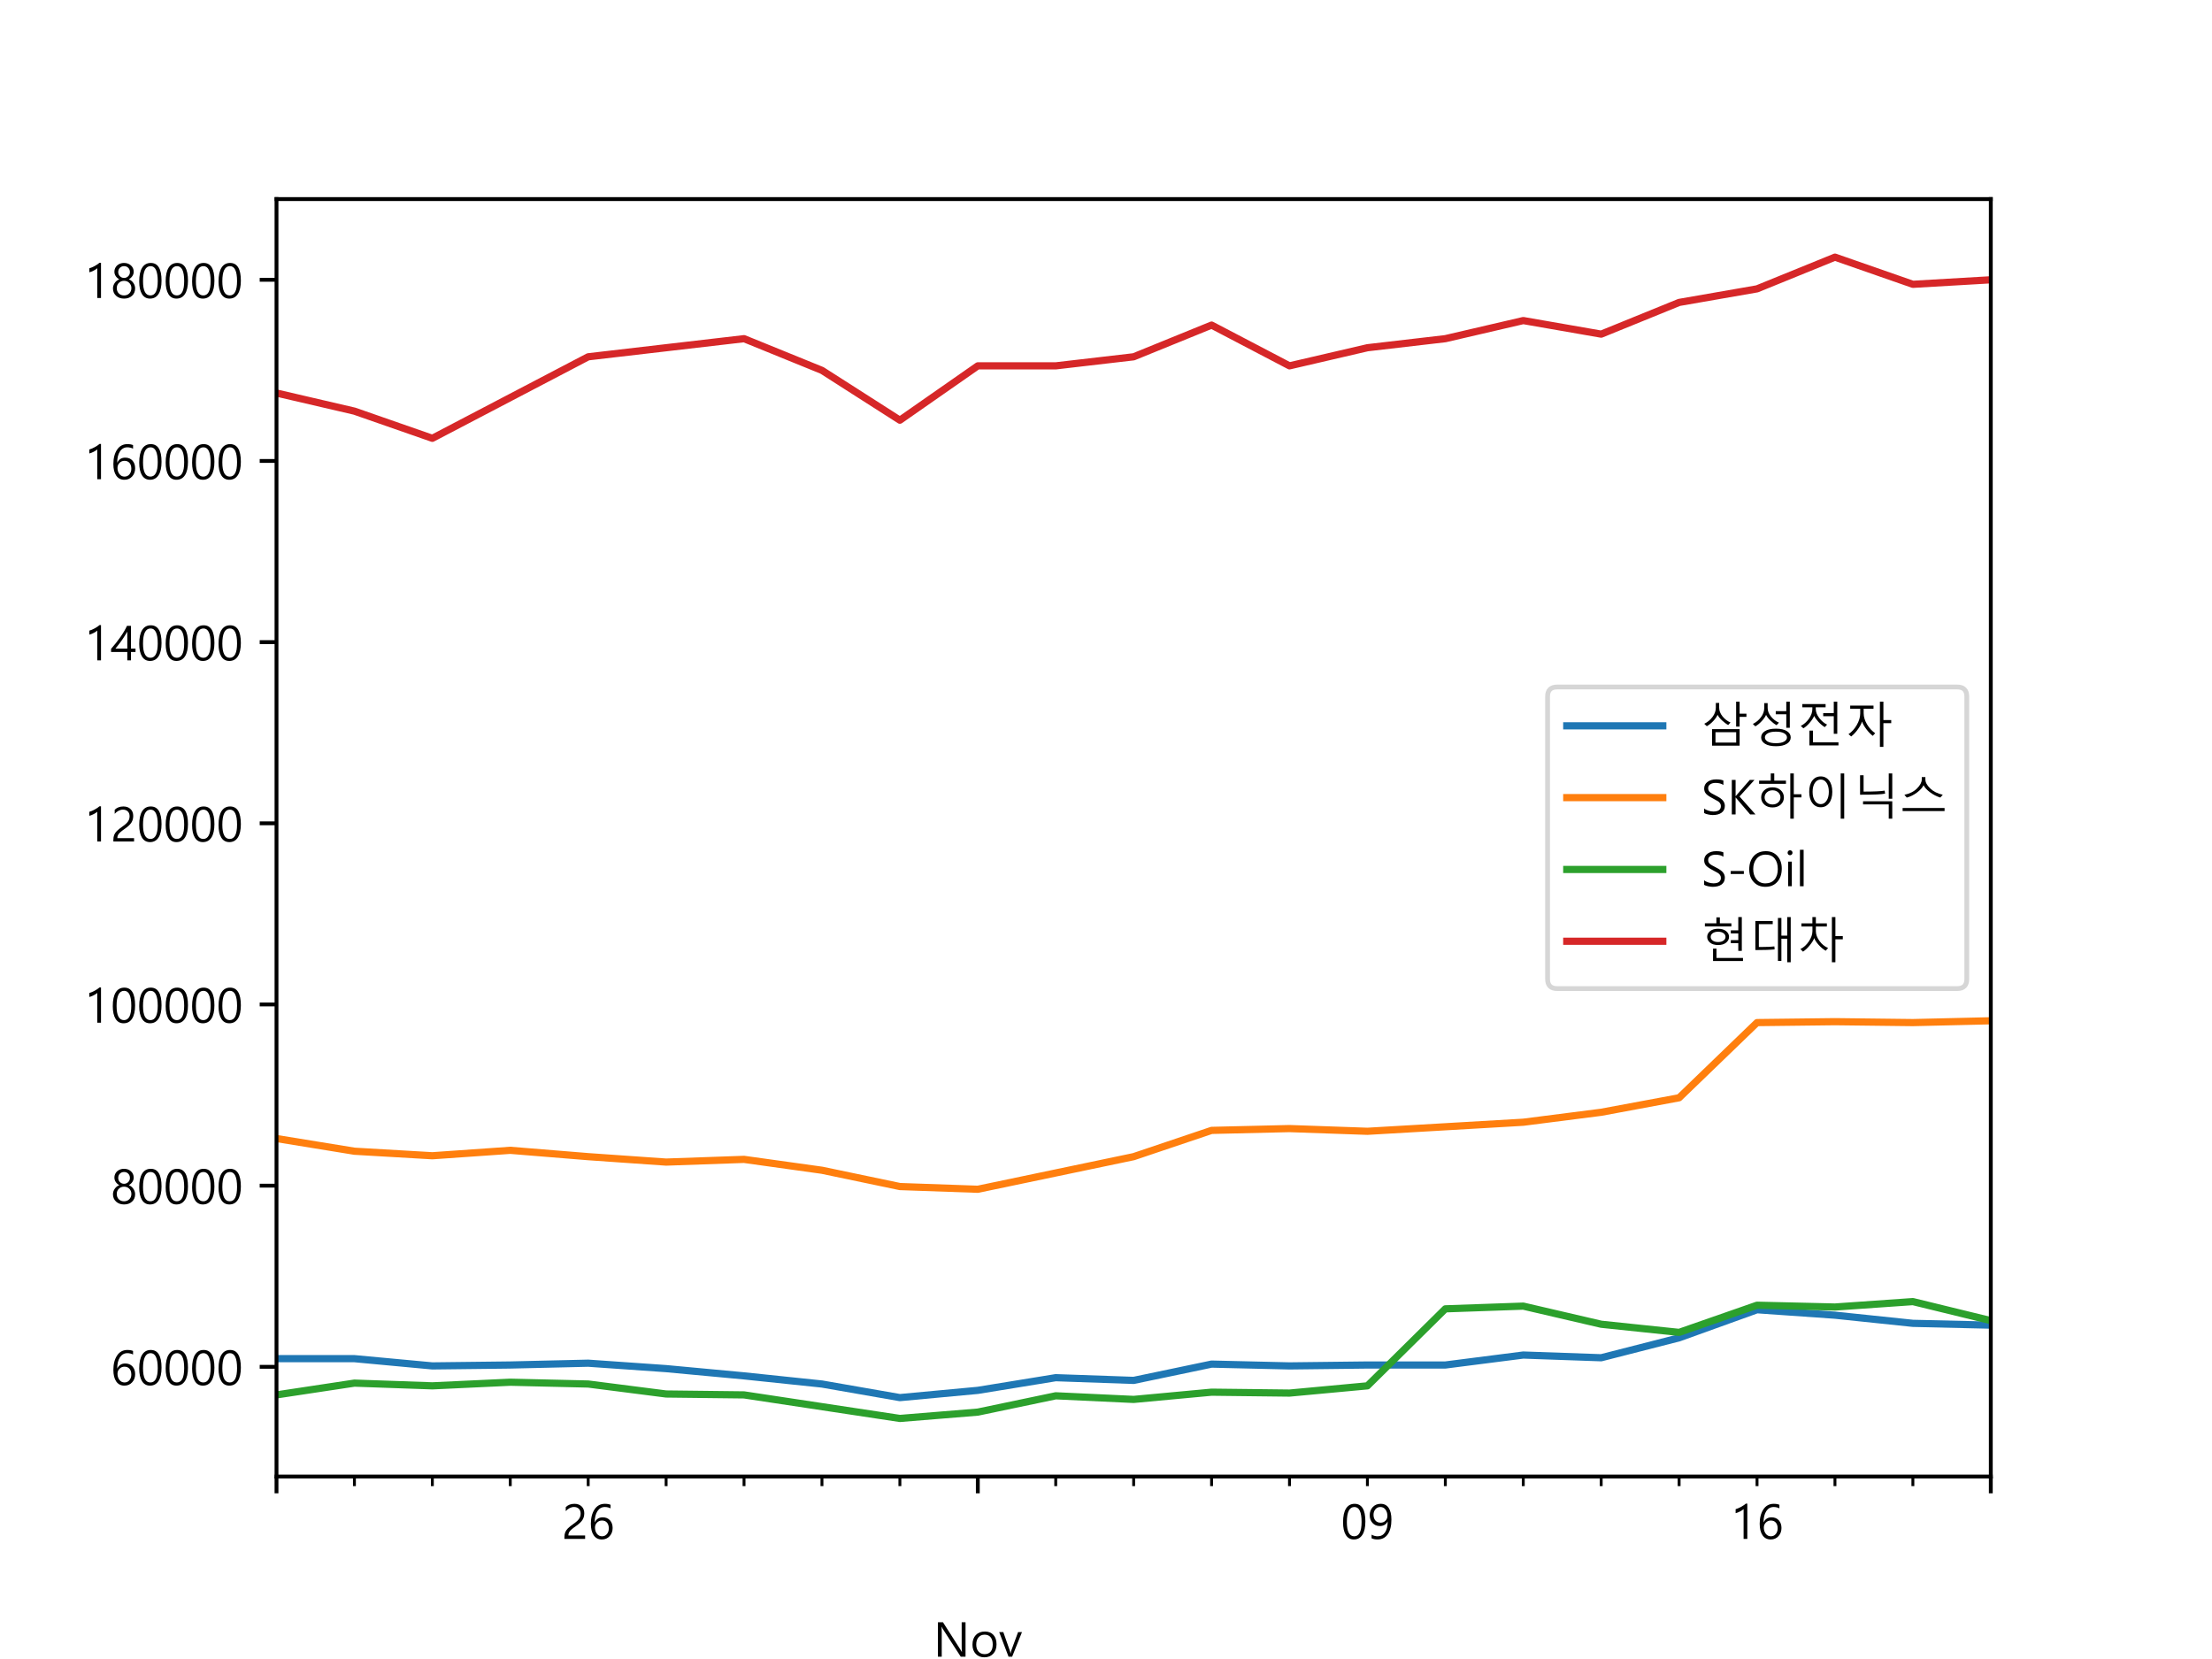 <?xml version="1.0" encoding="utf-8" standalone="no"?>
<!DOCTYPE svg PUBLIC "-//W3C//DTD SVG 1.1//EN"
  "http://www.w3.org/Graphics/SVG/1.1/DTD/svg11.dtd">
<!-- Created with matplotlib (https://matplotlib.org/) -->
<svg height="345.6pt" version="1.1" viewBox="0 0 460.8 345.6" width="460.8pt" xmlns="http://www.w3.org/2000/svg" xmlns:xlink="http://www.w3.org/1999/xlink">
 <defs>
  <style type="text/css">*{stroke-linecap:butt;stroke-linejoin:round;}</style>
 </defs>
 <g id="figure_1">
  <g id="patch_1">
   <path d="M 0 345.6 
L 460.8 345.6 
L 460.8 0 
L 0 0 
z
" style="fill:#ffffff;"/>
  </g>
  <g id="axes_1">
   <g id="patch_2">
    <path d="M 57.6 307.584 
L 414.72 307.584 
L 414.72 41.472 
L 57.6 41.472 
z
" style="fill:#ffffff;"/>
   </g>
   <g id="matplotlib.axis_1">
    <g id="xtick_1">
     <g id="line2d_1">
      <defs>
       <path d="M 0 0 
L 0 3.5 
" id="ma4239981b5" style="stroke:#000000;stroke-width:0.8;"/>
      </defs>
      <g>
       <use style="stroke:#000000;stroke-width:0.8;" x="57.6" xlink:href="#ma4239981b5" y="307.584"/>
      </g>
     </g>
    </g>
    <g id="xtick_2">
     <g id="line2d_2">
      <g>
       <use style="stroke:#000000;stroke-width:0.8;" x="203.695" xlink:href="#ma4239981b5" y="307.584"/>
      </g>
     </g>
     <g id="text_1">
      <!--  -->
      <g transform="translate(203.695 322.176)scale(0.1 -0.1)"/>
      <!--  -->
      <g transform="translate(203.695 333.651)scale(0.1 -0.1)"/>
      <!-- Nov -->
      <g transform="translate(194.437 345.126)scale(0.1 -0.1)">
       <defs>
        <path d="M 67 0 
L 57.078 0 
L 19.578 58.016 
Q 18.406 59.812 17.328 62.5 
L 17.094 62.5 
Q 17.438 59.719 17.438 52.688 
L 17.438 0 
L 9.516 0 
L 9.516 71.875 
L 19.969 71.875 
L 56.453 14.656 
Q 58.984 10.688 59.328 9.906 
L 59.516 9.906 
Q 58.984 13.484 58.984 20.562 
L 58.984 71.875 
L 67 71.875 
z
" id="MalgunGothic-78"/>
        <path d="M 4.938 25 
Q 4.938 37.797 11.891 45.141 
Q 18.844 52.484 30.906 52.484 
Q 42.141 52.484 48.609 45.422 
Q 55.078 38.375 55.078 25.781 
Q 55.078 13.578 48.094 6.172 
Q 41.109 -1.219 29.688 -1.219 
Q 18.5 -1.219 11.719 6 
Q 4.938 13.234 4.938 25 
z
M 12.797 25.344 
Q 12.797 16.266 17.547 10.812 
Q 22.312 5.375 30.219 5.375 
Q 38.422 5.375 42.797 10.625 
Q 47.172 15.875 47.172 25.531 
Q 47.172 35.25 42.766 40.594 
Q 38.375 45.953 30.219 45.953 
Q 22.266 45.953 17.531 40.422 
Q 12.797 34.906 12.797 25.344 
z
" id="MalgunGothic-111"/>
        <path d="M 48.188 51.312 
L 27.641 0 
L 20.219 0 
L 0.734 51.312 
L 9.281 51.312 
L 22.516 13.625 
Q 23.922 9.516 24.312 6.641 
L 24.562 6.641 
Q 25.047 10.453 26.125 13.484 
L 40.047 51.312 
z
" id="MalgunGothic-118"/>
       </defs>
       <use xlink:href="#MalgunGothic-78"/>
       <use x="76.514" xlink:href="#MalgunGothic-111"/>
       <use x="136.426" xlink:href="#MalgunGothic-118"/>
      </g>
      <!-- 2020 -->
      <g transform="translate(192.679 356.6)scale(0.1 -0.1)">
       <defs>
        <path d="M 39.359 52.688 
Q 39.359 59.125 35.547 62.781 
Q 31.734 66.453 25.438 66.453 
Q 20.953 66.453 16.453 64.125 
Q 11.969 61.812 8.344 57.766 
L 8.344 66.156 
Q 15.328 73.047 26.422 73.047 
Q 35.641 73.047 41.281 67.719 
Q 46.922 62.406 46.922 53.375 
Q 46.922 45.609 43.312 39.766 
Q 39.703 33.938 31 27.734 
Q 22.797 21.969 19.594 18.984 
Q 16.406 16.016 15.109 13.344 
Q 13.812 10.688 13.812 7.031 
L 48.688 7.031 
L 48.688 0 
L 5.562 0 
L 5.562 3.516 
Q 5.562 9.422 7.203 13.594 
Q 8.844 17.781 12.672 21.75 
Q 16.5 25.734 24.953 31.594 
Q 32.672 36.922 36.016 41.719 
Q 39.359 46.531 39.359 52.688 
z
" id="MalgunGothic-50"/>
        <path d="M 4.344 34.469 
Q 4.344 53.516 10.547 63.281 
Q 16.75 73.047 28.422 73.047 
Q 50.828 73.047 50.828 36.234 
Q 50.828 18.062 44.594 8.422 
Q 38.375 -1.219 26.812 -1.219 
Q 15.875 -1.219 10.109 8.125 
Q 4.344 17.484 4.344 34.469 
z
M 12.25 34.859 
Q 12.25 5.375 27.641 5.375 
Q 42.922 5.375 42.922 35.297 
Q 42.922 66.406 28.031 66.406 
Q 12.25 66.406 12.25 34.859 
z
" id="MalgunGothic-48"/>
       </defs>
       <use xlink:href="#MalgunGothic-50"/>
       <use x="55.078" xlink:href="#MalgunGothic-48"/>
       <use x="110.156" xlink:href="#MalgunGothic-50"/>
       <use x="165.234" xlink:href="#MalgunGothic-48"/>
      </g>
     </g>
    </g>
    <g id="xtick_3">
     <g id="line2d_3">
      <g>
       <use style="stroke:#000000;stroke-width:0.8;" x="414.72" xlink:href="#ma4239981b5" y="307.584"/>
      </g>
     </g>
    </g>
    <g id="xtick_4">
     <g id="line2d_4">
      <defs>
       <path d="M 0 0 
L 0 2 
" id="mbcdbc4ce08" style="stroke:#000000;stroke-width:0.6;"/>
      </defs>
      <g>
       <use style="stroke:#000000;stroke-width:0.6;" x="73.833" xlink:href="#mbcdbc4ce08" y="307.584"/>
      </g>
     </g>
    </g>
    <g id="xtick_5">
     <g id="line2d_5">
      <g>
       <use style="stroke:#000000;stroke-width:0.6;" x="90.065" xlink:href="#mbcdbc4ce08" y="307.584"/>
      </g>
     </g>
    </g>
    <g id="xtick_6">
     <g id="line2d_6">
      <g>
       <use style="stroke:#000000;stroke-width:0.6;" x="106.298" xlink:href="#mbcdbc4ce08" y="307.584"/>
      </g>
     </g>
    </g>
    <g id="xtick_7">
     <g id="line2d_7">
      <g>
       <use style="stroke:#000000;stroke-width:0.6;" x="122.531" xlink:href="#mbcdbc4ce08" y="307.584"/>
      </g>
     </g>
     <g id="text_2">
      <!-- 26 -->
      <g transform="translate(117.023 320.576)scale(0.1 -0.1)">
       <defs>
        <path d="M 46.578 63.578 
Q 40.922 66.406 34.812 66.406 
Q 24.859 66.406 19.188 57.641 
Q 13.531 48.875 13.578 34.578 
L 13.812 34.578 
Q 18.797 44.875 30.281 44.875 
Q 39.797 44.875 45.359 38.719 
Q 50.922 32.562 50.922 22.656 
Q 50.922 12.453 44.641 5.609 
Q 38.375 -1.219 28.516 -1.219 
Q 17.438 -1.219 11.5 7.469 
Q 5.562 16.156 5.562 31.547 
Q 5.562 49.703 13.234 61.375 
Q 20.906 73.047 34.719 73.047 
Q 42.188 73.047 46.578 71 
z
M 14.156 23.531 
Q 14.156 15.969 18.203 10.672 
Q 22.266 5.375 28.812 5.375 
Q 35.109 5.375 39.031 10.078 
Q 42.969 14.797 42.969 21.688 
Q 42.969 29.5 39.203 33.859 
Q 35.453 38.234 28.719 38.234 
Q 22.562 38.234 18.359 33.953 
Q 14.156 29.688 14.156 23.531 
z
" id="MalgunGothic-54"/>
       </defs>
       <use xlink:href="#MalgunGothic-50"/>
       <use x="55.078" xlink:href="#MalgunGothic-54"/>
      </g>
     </g>
    </g>
    <g id="xtick_8">
     <g id="line2d_8">
      <g>
       <use style="stroke:#000000;stroke-width:0.6;" x="138.764" xlink:href="#mbcdbc4ce08" y="307.584"/>
      </g>
     </g>
    </g>
    <g id="xtick_9">
     <g id="line2d_9">
      <g>
       <use style="stroke:#000000;stroke-width:0.6;" x="154.996" xlink:href="#mbcdbc4ce08" y="307.584"/>
      </g>
     </g>
    </g>
    <g id="xtick_10">
     <g id="line2d_10">
      <g>
       <use style="stroke:#000000;stroke-width:0.6;" x="171.229" xlink:href="#mbcdbc4ce08" y="307.584"/>
      </g>
     </g>
    </g>
    <g id="xtick_11">
     <g id="line2d_11">
      <g>
       <use style="stroke:#000000;stroke-width:0.6;" x="187.462" xlink:href="#mbcdbc4ce08" y="307.584"/>
      </g>
     </g>
    </g>
    <g id="xtick_12">
     <g id="line2d_12">
      <g>
       <use style="stroke:#000000;stroke-width:0.6;" x="219.927" xlink:href="#mbcdbc4ce08" y="307.584"/>
      </g>
     </g>
    </g>
    <g id="xtick_13">
     <g id="line2d_13">
      <g>
       <use style="stroke:#000000;stroke-width:0.6;" x="236.16" xlink:href="#mbcdbc4ce08" y="307.584"/>
      </g>
     </g>
    </g>
    <g id="xtick_14">
     <g id="line2d_14">
      <g>
       <use style="stroke:#000000;stroke-width:0.6;" x="252.393" xlink:href="#mbcdbc4ce08" y="307.584"/>
      </g>
     </g>
    </g>
    <g id="xtick_15">
     <g id="line2d_15">
      <g>
       <use style="stroke:#000000;stroke-width:0.6;" x="268.625" xlink:href="#mbcdbc4ce08" y="307.584"/>
      </g>
     </g>
    </g>
    <g id="xtick_16">
     <g id="line2d_16">
      <g>
       <use style="stroke:#000000;stroke-width:0.6;" x="284.858" xlink:href="#mbcdbc4ce08" y="307.584"/>
      </g>
     </g>
     <g id="text_3">
      <!-- 09 -->
      <g transform="translate(279.35 320.576)scale(0.1 -0.1)">
       <defs>
        <path d="M 8.688 8.797 
Q 14.703 5.375 21.344 5.375 
Q 31.156 5.375 36.672 13.359 
Q 42.188 21.344 42.188 36.141 
Q 42.094 36.031 42 36.141 
Q 37.312 26.766 25.828 26.766 
Q 16.547 26.766 10.656 33.125 
Q 4.781 39.5 4.781 49.125 
Q 4.781 59.469 11.109 66.25 
Q 17.438 73.047 27.688 73.047 
Q 38.531 73.047 44.266 64.547 
Q 50 56.062 50 40.281 
Q 50 20.609 42.453 9.688 
Q 34.906 -1.219 21 -1.219 
Q 13.766 -1.219 8.688 1.219 
z
M 12.703 50.297 
Q 12.703 42.828 16.609 38.281 
Q 20.516 33.734 27.484 33.734 
Q 33.547 33.734 37.594 37.766 
Q 41.656 41.797 41.656 47.609 
Q 41.656 55.562 37.672 60.984 
Q 33.688 66.406 26.953 66.406 
Q 20.656 66.406 16.672 61.688 
Q 12.703 56.984 12.703 50.297 
z
" id="MalgunGothic-57"/>
       </defs>
       <use xlink:href="#MalgunGothic-48"/>
       <use x="55.078" xlink:href="#MalgunGothic-57"/>
      </g>
     </g>
    </g>
    <g id="xtick_17">
     <g id="line2d_17">
      <g>
       <use style="stroke:#000000;stroke-width:0.6;" x="301.091" xlink:href="#mbcdbc4ce08" y="307.584"/>
      </g>
     </g>
    </g>
    <g id="xtick_18">
     <g id="line2d_18">
      <g>
       <use style="stroke:#000000;stroke-width:0.6;" x="317.324" xlink:href="#mbcdbc4ce08" y="307.584"/>
      </g>
     </g>
    </g>
    <g id="xtick_19">
     <g id="line2d_19">
      <g>
       <use style="stroke:#000000;stroke-width:0.6;" x="333.556" xlink:href="#mbcdbc4ce08" y="307.584"/>
      </g>
     </g>
    </g>
    <g id="xtick_20">
     <g id="line2d_20">
      <g>
       <use style="stroke:#000000;stroke-width:0.6;" x="349.789" xlink:href="#mbcdbc4ce08" y="307.584"/>
      </g>
     </g>
    </g>
    <g id="xtick_21">
     <g id="line2d_21">
      <g>
       <use style="stroke:#000000;stroke-width:0.6;" x="366.022" xlink:href="#mbcdbc4ce08" y="307.584"/>
      </g>
     </g>
     <g id="text_4">
      <!-- 16 -->
      <g transform="translate(360.514 320.576)scale(0.1 -0.1)">
       <defs>
        <path d="M 34.859 0 
L 27.094 0 
L 27.094 62.062 
Q 24.859 59.812 19.781 57.203 
Q 14.703 54.594 10.5 53.562 
L 10.5 61.859 
Q 15.875 63.375 22.016 66.797 
Q 28.172 70.219 31.734 73.438 
L 34.859 73.438 
z
" id="MalgunGothic-49"/>
       </defs>
       <use xlink:href="#MalgunGothic-49"/>
       <use x="55.078" xlink:href="#MalgunGothic-54"/>
      </g>
     </g>
    </g>
    <g id="xtick_22">
     <g id="line2d_22">
      <g>
       <use style="stroke:#000000;stroke-width:0.6;" x="382.255" xlink:href="#mbcdbc4ce08" y="307.584"/>
      </g>
     </g>
    </g>
    <g id="xtick_23">
     <g id="line2d_23">
      <g>
       <use style="stroke:#000000;stroke-width:0.6;" x="398.487" xlink:href="#mbcdbc4ce08" y="307.584"/>
      </g>
     </g>
    </g>
   </g>
   <g id="matplotlib.axis_2">
    <g id="ytick_1">
     <g id="line2d_24">
      <defs>
       <path d="M 0 0 
L -3.5 0 
" id="m0a9bc912f5" style="stroke:#000000;stroke-width:0.8;"/>
      </defs>
      <g>
       <use style="stroke:#000000;stroke-width:0.8;" x="57.6" xlink:href="#m0a9bc912f5" y="284.732"/>
      </g>
     </g>
     <g id="text_5">
      <!-- 60000 -->
      <g transform="translate(23.061 288.528)scale(0.1 -0.1)">
       <use xlink:href="#MalgunGothic-54"/>
       <use x="55.078" xlink:href="#MalgunGothic-48"/>
       <use x="110.156" xlink:href="#MalgunGothic-48"/>
       <use x="165.234" xlink:href="#MalgunGothic-48"/>
       <use x="220.312" xlink:href="#MalgunGothic-48"/>
      </g>
     </g>
    </g>
    <g id="ytick_2">
     <g id="line2d_25">
      <g>
       <use style="stroke:#000000;stroke-width:0.8;" x="57.6" xlink:href="#m0a9bc912f5" y="246.991"/>
      </g>
     </g>
     <g id="text_6">
      <!-- 80000 -->
      <g transform="translate(23.061 250.787)scale(0.1 -0.1)">
       <defs>
        <path d="M 4.734 20.016 
Q 4.734 26.078 8.422 31.422 
Q 12.109 36.766 18.016 38.969 
Q 13.375 41.359 10.547 45.547 
Q 7.719 49.75 7.719 54.688 
Q 7.719 59.812 10.297 64.031 
Q 12.891 68.266 17.531 70.656 
Q 22.172 73.047 27.781 73.047 
Q 36.469 73.047 42.188 67.844 
Q 47.906 62.641 47.906 54.688 
Q 47.906 49.703 45.016 45.531 
Q 42.141 41.359 37.703 38.969 
Q 43.562 36.719 47.219 31.391 
Q 50.875 26.078 50.875 20.016 
Q 50.875 10.5 44.422 4.641 
Q 37.984 -1.219 27.781 -1.219 
Q 17.672 -1.219 11.203 4.703 
Q 4.734 10.641 4.734 20.016 
z
M 12.641 20.75 
Q 12.641 13.719 16.891 9.547 
Q 21.141 5.375 27.828 5.375 
Q 34.469 5.375 38.781 9.672 
Q 43.109 13.969 43.109 20.75 
Q 43.109 27.047 38.781 31.422 
Q 34.469 35.797 27.828 35.797 
Q 21.438 35.797 17.031 31.562 
Q 12.641 27.344 12.641 20.75 
z
M 15.672 54.047 
Q 15.672 48.828 19.281 45.312 
Q 22.906 41.797 27.828 41.797 
Q 32.766 41.797 36.406 45.312 
Q 40.047 48.828 40.047 54.047 
Q 40.047 59.422 36.578 62.906 
Q 33.109 66.406 27.828 66.406 
Q 22.656 66.406 19.156 62.953 
Q 15.672 59.516 15.672 54.047 
z
" id="MalgunGothic-56"/>
       </defs>
       <use xlink:href="#MalgunGothic-56"/>
       <use x="55.078" xlink:href="#MalgunGothic-48"/>
       <use x="110.156" xlink:href="#MalgunGothic-48"/>
       <use x="165.234" xlink:href="#MalgunGothic-48"/>
       <use x="220.312" xlink:href="#MalgunGothic-48"/>
      </g>
     </g>
    </g>
    <g id="ytick_3">
     <g id="line2d_26">
      <g>
       <use style="stroke:#000000;stroke-width:0.8;" x="57.6" xlink:href="#m0a9bc912f5" y="209.25"/>
      </g>
     </g>
     <g id="text_7">
      <!-- 100000 -->
      <g transform="translate(17.553 213.046)scale(0.1 -0.1)">
       <use xlink:href="#MalgunGothic-49"/>
       <use x="55.078" xlink:href="#MalgunGothic-48"/>
       <use x="110.156" xlink:href="#MalgunGothic-48"/>
       <use x="165.234" xlink:href="#MalgunGothic-48"/>
       <use x="220.312" xlink:href="#MalgunGothic-48"/>
       <use x="275.391" xlink:href="#MalgunGothic-48"/>
      </g>
     </g>
    </g>
    <g id="ytick_4">
     <g id="line2d_27">
      <g>
       <use style="stroke:#000000;stroke-width:0.8;" x="57.6" xlink:href="#m0a9bc912f5" y="171.509"/>
      </g>
     </g>
     <g id="text_8">
      <!-- 120000 -->
      <g transform="translate(17.553 175.305)scale(0.1 -0.1)">
       <use xlink:href="#MalgunGothic-49"/>
       <use x="55.078" xlink:href="#MalgunGothic-50"/>
       <use x="110.156" xlink:href="#MalgunGothic-48"/>
       <use x="165.234" xlink:href="#MalgunGothic-48"/>
       <use x="220.312" xlink:href="#MalgunGothic-48"/>
       <use x="275.391" xlink:href="#MalgunGothic-48"/>
      </g>
     </g>
    </g>
    <g id="ytick_5">
     <g id="line2d_28">
      <g>
       <use style="stroke:#000000;stroke-width:0.8;" x="57.6" xlink:href="#m0a9bc912f5" y="133.768"/>
      </g>
     </g>
     <g id="text_9">
      <!-- 140000 -->
      <g transform="translate(17.553 137.564)scale(0.1 -0.1)">
       <defs>
        <path d="M 42.234 71.875 
L 42.234 24.422 
L 51.703 24.422 
L 51.703 17.391 
L 42.234 17.391 
L 42.234 0 
L 34.578 0 
L 34.578 17.391 
L 0.781 17.391 
L 0.781 23.969 
Q 11.375 35.891 20.234 48.578 
Q 29.109 61.281 33.938 71.875 
z
M 9.766 24.422 
L 34.578 24.422 
L 34.578 59.859 
Q 25.203 43.562 14.984 30.953 
z
" id="MalgunGothic-52"/>
       </defs>
       <use xlink:href="#MalgunGothic-49"/>
       <use x="55.078" xlink:href="#MalgunGothic-52"/>
       <use x="110.156" xlink:href="#MalgunGothic-48"/>
       <use x="165.234" xlink:href="#MalgunGothic-48"/>
       <use x="220.312" xlink:href="#MalgunGothic-48"/>
       <use x="275.391" xlink:href="#MalgunGothic-48"/>
      </g>
     </g>
    </g>
    <g id="ytick_6">
     <g id="line2d_29">
      <g>
       <use style="stroke:#000000;stroke-width:0.8;" x="57.6" xlink:href="#m0a9bc912f5" y="96.027"/>
      </g>
     </g>
     <g id="text_10">
      <!-- 160000 -->
      <g transform="translate(17.553 99.823)scale(0.1 -0.1)">
       <use xlink:href="#MalgunGothic-49"/>
       <use x="55.078" xlink:href="#MalgunGothic-54"/>
       <use x="110.156" xlink:href="#MalgunGothic-48"/>
       <use x="165.234" xlink:href="#MalgunGothic-48"/>
       <use x="220.312" xlink:href="#MalgunGothic-48"/>
       <use x="275.391" xlink:href="#MalgunGothic-48"/>
      </g>
     </g>
    </g>
    <g id="ytick_7">
     <g id="line2d_30">
      <g>
       <use style="stroke:#000000;stroke-width:0.8;" x="57.6" xlink:href="#m0a9bc912f5" y="58.286"/>
      </g>
     </g>
     <g id="text_11">
      <!-- 180000 -->
      <g transform="translate(17.553 62.082)scale(0.1 -0.1)">
       <use xlink:href="#MalgunGothic-49"/>
       <use x="55.078" xlink:href="#MalgunGothic-56"/>
       <use x="110.156" xlink:href="#MalgunGothic-48"/>
       <use x="165.234" xlink:href="#MalgunGothic-48"/>
       <use x="220.312" xlink:href="#MalgunGothic-48"/>
       <use x="275.391" xlink:href="#MalgunGothic-48"/>
      </g>
     </g>
    </g>
   </g>
   <g id="line2d_31">
    <path clip-path="url(#pba5ee029fb)" d="M 57.6 283.033 
L 73.833 283.033 
L 90.065 284.543 
L 106.298 284.354 
L 122.531 283.977 
L 138.764 285.109 
L 154.996 286.619 
L 171.229 288.317 
L 187.462 291.148 
L 203.695 289.638 
L 219.927 286.996 
L 236.16 287.562 
L 252.393 284.166 
L 268.625 284.543 
L 284.858 284.354 
L 301.091 284.354 
L 317.324 282.279 
L 333.556 282.845 
L 349.789 278.693 
L 366.022 272.843 
L 382.255 273.976 
L 398.487 275.674 
L 414.72 276.051 
" style="fill:none;stroke:#1f77b4;stroke-linecap:square;stroke-width:1.5;"/>
   </g>
   <g id="line2d_32">
    <path clip-path="url(#pba5ee029fb)" d="M 57.6 237.178 
L 73.833 239.82 
L 90.065 240.764 
L 106.298 239.631 
L 122.531 240.952 
L 138.764 242.084 
L 154.996 241.518 
L 171.229 243.783 
L 187.462 247.179 
L 203.695 247.746 
L 219.927 244.349 
L 236.16 240.952 
L 252.393 235.48 
L 268.625 235.102 
L 284.858 235.668 
L 301.091 234.725 
L 317.324 233.781 
L 333.556 231.706 
L 349.789 228.686 
L 366.022 213.024 
L 382.255 212.835 
L 398.487 213.024 
L 414.72 212.646 
" style="fill:none;stroke:#ff7f0e;stroke-linecap:square;stroke-width:1.5;"/>
   </g>
   <g id="line2d_33">
    <path clip-path="url(#pba5ee029fb)" d="M 57.6 290.582 
L 73.833 288.128 
L 90.065 288.695 
L 106.298 287.94 
L 122.531 288.317 
L 138.764 290.393 
L 154.996 290.582 
L 171.229 293.035 
L 187.462 295.488 
L 203.695 294.167 
L 219.927 290.77 
L 236.16 291.525 
L 252.393 290.016 
L 268.625 290.204 
L 284.858 288.695 
L 301.091 272.655 
L 317.324 272.089 
L 333.556 275.863 
L 349.789 277.561 
L 366.022 271.9 
L 382.255 272.277 
L 398.487 271.145 
L 414.72 275.108 
" style="fill:none;stroke:#2ca02c;stroke-linecap:square;stroke-width:1.5;"/>
   </g>
   <g id="line2d_34">
    <path clip-path="url(#pba5ee029fb)" d="M 57.6 81.874 
L 73.833 85.648 
L 90.065 91.309 
L 106.298 82.817 
L 122.531 74.326 
L 138.764 72.439 
L 154.996 70.551 
L 171.229 77.156 
L 187.462 87.535 
L 203.695 76.213 
L 219.927 76.213 
L 236.16 74.326 
L 252.393 67.721 
L 268.625 76.213 
L 284.858 72.439 
L 301.091 70.551 
L 317.324 66.777 
L 333.556 69.608 
L 349.789 63.003 
L 366.022 60.173 
L 382.255 53.568 
L 398.487 59.229 
L 414.72 58.286 
" style="fill:none;stroke:#d62728;stroke-linecap:square;stroke-width:1.5;"/>
   </g>
   <g id="patch_3">
    <path d="M 57.6 307.584 
L 57.6 41.472 
" style="fill:none;stroke:#000000;stroke-linecap:square;stroke-linejoin:miter;stroke-width:0.8;"/>
   </g>
   <g id="patch_4">
    <path d="M 414.72 307.584 
L 414.72 41.472 
" style="fill:none;stroke:#000000;stroke-linecap:square;stroke-linejoin:miter;stroke-width:0.8;"/>
   </g>
   <g id="patch_5">
    <path d="M 57.6 307.584 
L 414.72 307.584 
" style="fill:none;stroke:#000000;stroke-linecap:square;stroke-linejoin:miter;stroke-width:0.8;"/>
   </g>
   <g id="patch_6">
    <path d="M 57.6 41.472 
L 414.72 41.472 
" style="fill:none;stroke:#000000;stroke-linecap:square;stroke-linejoin:miter;stroke-width:0.8;"/>
   </g>
   <g id="legend_1">
    <g id="patch_7">
     <path d="M 324.387 205.94 
L 407.72 205.94 
Q 409.72 205.94 409.72 203.94 
L 409.72 145.115 
Q 409.72 143.115 407.72 143.115 
L 324.387 143.115 
Q 322.387 143.115 322.387 145.115 
L 322.387 203.94 
Q 322.387 205.94 324.387 205.94 
z
" style="fill:#ffffff;opacity:0.8;stroke:#cccccc;stroke-linejoin:miter;"/>
    </g>
    <g id="line2d_35">
     <path d="M 326.387 151.208 
L 346.387 151.208 
" style="fill:none;stroke:#1f77b4;stroke-linecap:square;stroke-width:1.5;"/>
    </g>
    <g id="line2d_36"/>
    <g id="text_12">
     <!-- 삼성전자 -->
     <g transform="translate(354.387 154.708)scale(0.1 -0.1)">
      <defs>
       <path d="M 80.078 53.719 
L 80.078 33.406 
L 72.797 33.406 
L 72.797 85.406 
L 80.078 85.406 
L 80.078 60.297 
L 94.281 60.297 
L 94.281 53.719 
z
M 56.297 36.719 
Q 50.203 39.984 43.484 46.281 
Q 36.766 52.594 34.188 58.016 
Q 31.594 51.906 25.141 45.047 
Q 18.703 38.188 11.719 34.281 
L 6.391 39.312 
Q 16.797 44.344 23.656 53.609 
Q 30.516 62.891 30.516 72.797 
L 30.516 82.719 
L 37.5 82.719 
L 37.5 72.797 
Q 37.5 63.375 44.453 54.734 
Q 51.422 46.094 61.078 42 
z
M 22.609 -6.203 
L 22.609 28.219 
L 80.078 28.219 
L 80.078 -6.203 
z
M 72.906 21.781 
L 29.781 21.781 
L 29.781 0.203 
L 72.906 0.203 
z
" id="MalgunGothic-49340"/>
       <path d="M 77.297 31 
L 77.297 59.078 
L 55.328 59.078 
L 55.328 65.625 
L 77.297 65.625 
L 77.297 85.406 
L 84.625 85.406 
L 84.625 31 
z
M 57.078 36.375 
Q 50.688 39.844 44.234 46.094 
Q 37.797 52.344 35.203 57.812 
Q 32.422 51.609 25.922 44.656 
Q 19.438 37.703 12.797 33.984 
L 7.625 39.016 
Q 17.719 43.844 24.547 53.016 
Q 31.391 62.203 31.391 72.312 
L 31.391 82.328 
L 38.484 82.328 
L 38.484 72.312 
Q 38.484 62.891 45.562 54.25 
Q 52.641 45.609 62.016 41.703 
z
M 55.719 -7.422 
Q 40.969 -7.422 32.938 -2.312 
Q 24.906 2.781 24.906 10.891 
Q 24.906 19 32.906 24.047 
Q 40.922 29.109 55.719 29.109 
Q 70.516 29.109 78.516 24.047 
Q 86.531 19 86.531 10.891 
Q 86.531 2.781 78.484 -2.312 
Q 70.453 -7.422 55.719 -7.422 
z
M 55.719 22.906 
Q 44.531 22.906 38.625 19.5 
Q 32.719 16.109 32.719 10.891 
Q 32.719 5.609 38.641 2.234 
Q 44.578 -1.125 55.719 -1.125 
Q 66.797 -1.125 72.75 2.219 
Q 78.719 5.562 78.719 10.891 
Q 78.719 16.156 72.797 19.531 
Q 66.891 22.906 55.719 22.906 
z
" id="MalgunGothic-49457"/>
       <path d="M 76.219 18.406 
L 76.219 55.078 
L 54.203 55.078 
L 54.203 61.625 
L 76.219 61.625 
L 76.219 85.406 
L 83.5 85.406 
L 83.5 18.406 
z
M 57.422 32.328 
Q 50.438 36.625 44.203 43.375 
Q 37.984 50.141 35.406 55.719 
Q 32.672 49.219 25.969 41.375 
Q 19.281 33.547 12.797 29.891 
L 7.516 34.906 
Q 17.578 39.984 24.578 49.969 
Q 31.594 59.969 31.594 70.219 
L 31.594 73.688 
L 10.688 73.688 
L 10.688 80.328 
L 59.188 80.328 
L 59.188 73.688 
L 38.719 73.688 
L 38.719 70.219 
Q 38.719 60.844 45.984 51.344 
Q 53.266 41.844 62.312 37.594 
z
M 25.484 -5.719 
L 25.484 25.094 
L 32.812 25.094 
L 32.812 0.688 
L 85.984 0.688 
L 85.984 -5.719 
z
" id="MalgunGothic-51204"/>
       <path d="M 79.594 40.625 
L 79.594 -8.797 
L 72.312 -8.797 
L 72.312 85.406 
L 79.594 85.406 
L 79.594 47.125 
L 95.906 47.125 
L 95.906 40.625 
z
M 57.422 14.203 
Q 50.438 19.531 43.875 28.312 
Q 37.312 37.109 35.109 44.094 
Q 33.203 37.406 26.75 28.266 
Q 20.312 19.141 12.5 12.891 
L 6.891 17.719 
Q 17.188 24.516 24.234 36.938 
Q 31.297 49.359 31.297 60.797 
L 31.297 70.703 
L 10.406 70.703 
L 10.406 77.203 
L 58.984 77.203 
L 58.984 70.703 
L 38.484 70.703 
L 38.484 61.281 
Q 38.484 49.812 45.562 38.031 
Q 52.641 26.266 62.5 19.672 
z
" id="MalgunGothic-51088"/>
      </defs>
      <use xlink:href="#MalgunGothic-49340"/>
      <use x="100" xlink:href="#MalgunGothic-49457"/>
      <use x="200" xlink:href="#MalgunGothic-51204"/>
      <use x="300" xlink:href="#MalgunGothic-51088"/>
     </g>
    </g>
    <g id="line2d_37">
     <path d="M 326.387 166.164 
L 346.387 166.164 
" style="fill:none;stroke:#ff7f0e;stroke-linecap:square;stroke-width:1.5;"/>
    </g>
    <g id="line2d_38"/>
    <g id="text_13">
     <!-- SK하이닉스 -->
     <g transform="translate(354.387 169.664)scale(0.1 -0.1)">
      <defs>
       <path d="M 6.156 12.453 
Q 9.469 9.578 15.062 7.812 
Q 20.656 6.062 25.391 6.062 
Q 41.062 6.062 41.062 17.438 
Q 41.062 20.703 39.422 23.188 
Q 37.797 25.688 35.156 27.438 
Q 32.516 29.203 24.172 33.5 
Q 14.109 38.672 10.172 43.031 
Q 6.25 47.406 6.25 54 
Q 6.25 62.797 13.406 67.922 
Q 20.562 73.047 31.062 73.047 
Q 41.703 73.047 46.297 70.516 
L 46.297 61.375 
Q 40.047 65.719 30.031 65.719 
Q 23.188 65.719 18.859 62.781 
Q 14.547 59.859 14.547 54.688 
Q 14.547 50 17.594 47.047 
Q 20.656 44.094 30.281 39.406 
Q 41.5 33.797 45.406 28.812 
Q 49.312 23.828 49.312 18.016 
Q 49.312 8.688 42.578 3.734 
Q 35.844 -1.219 23.922 -1.219 
Q 20.172 -1.219 14.484 -0.016 
Q 8.797 1.172 6.156 2.938 
z
" id="MalgunGothic-83"/>
       <path d="M 58.891 0 
L 47.703 0 
L 19.531 32.953 
Q 17.969 34.766 17.625 35.359 
L 17.391 35.359 
L 17.391 0 
L 9.516 0 
L 9.516 71.875 
L 17.391 71.875 
L 17.391 38.094 
L 17.625 38.094 
Q 18.359 39.203 19.531 40.438 
L 46.875 71.875 
L 56.688 71.875 
L 25.531 37.406 
z
" id="MalgunGothic-75"/>
       <path d="M 79.594 35.594 
L 79.594 -8.797 
L 72.312 -8.797 
L 72.312 85.406 
L 79.594 85.406 
L 79.594 42.094 
L 95.516 42.094 
L 95.516 35.594 
z
M 7.328 63.812 
L 7.328 70.406 
L 31.594 70.406 
L 31.594 85.406 
L 38.922 85.406 
L 38.922 70.406 
L 63.281 70.406 
L 63.281 63.812 
z
M 35.203 14.594 
Q 24.812 14.594 18.219 20.594 
Q 11.625 26.609 11.625 35.5 
Q 11.625 44.531 18.219 50.516 
Q 24.812 56.5 35.297 56.5 
Q 45.75 56.5 52.359 50.484 
Q 58.984 44.484 58.984 35.406 
Q 58.984 26.469 52.359 20.531 
Q 45.75 14.594 35.203 14.594 
z
M 35.297 50.297 
Q 28.078 50.297 23.438 45.953 
Q 18.797 41.609 18.797 35.5 
Q 18.797 29.438 23.453 25.109 
Q 28.125 20.797 35.297 20.797 
Q 42.484 20.797 47.141 25.109 
Q 51.812 29.438 51.812 35.5 
Q 51.812 41.609 47.172 45.953 
Q 42.531 50.297 35.297 50.297 
z
" id="MalgunGothic-54616"/>
       <path d="M 77.297 -8.797 
L 77.297 85.406 
L 84.625 85.406 
L 84.625 -8.797 
z
M 35.688 14.984 
Q 24.953 14.984 18.328 23.656 
Q 11.719 32.328 11.719 47.125 
Q 11.719 62.109 18.266 70.656 
Q 24.812 79.203 35.688 79.203 
Q 46.531 79.203 53.172 70.656 
Q 59.812 62.109 59.812 47.125 
Q 59.812 32.234 53.141 23.609 
Q 46.484 14.984 35.688 14.984 
z
M 35.688 72.703 
Q 28.172 72.703 23.484 65.688 
Q 18.797 58.688 18.797 47.125 
Q 18.797 35.594 23.531 28.531 
Q 28.266 21.484 35.688 21.484 
Q 43.062 21.484 47.828 28.562 
Q 52.594 35.641 52.594 47.125 
Q 52.594 58.734 47.922 65.719 
Q 43.266 72.703 35.688 72.703 
z
" id="MalgunGothic-51060"/>
       <path d="M 77.391 32.719 
L 77.391 85.406 
L 84.719 85.406 
L 84.719 32.719 
z
M 69.828 43.406 
Q 60.641 41.109 17.672 41.109 
L 17.672 81.594 
L 25 81.594 
L 25 47.609 
Q 57.906 47.609 68.891 49.609 
z
M 77.391 -8.797 
L 77.391 20.906 
L 23.875 20.906 
L 23.875 27.484 
L 84.719 27.484 
L 84.719 -8.797 
z
" id="MalgunGothic-45769"/>
       <path d="M 49.906 60.891 
Q 46.391 53.375 36.375 45.781 
Q 26.375 38.188 14.984 35.109 
L 10.016 40.922 
Q 26.609 44.391 36.391 54.25 
Q 46.188 64.109 46.188 72.797 
L 46.188 77.781 
L 53.719 77.781 
L 53.719 72.797 
Q 53.719 63.969 63.641 54.312 
Q 73.578 44.672 89.984 41.016 
L 84.812 35.203 
Q 73.344 38.766 63.406 46.188 
Q 53.469 53.609 49.906 60.891 
z
M 93.703 6.984 
L 6.297 6.984 
L 6.297 13.484 
L 93.703 13.484 
z
" id="MalgunGothic-49828"/>
      </defs>
      <use xlink:href="#MalgunGothic-83"/>
      <use x="54.297" xlink:href="#MalgunGothic-75"/>
      <use x="113.33" xlink:href="#MalgunGothic-54616"/>
      <use x="213.33" xlink:href="#MalgunGothic-51060"/>
      <use x="313.33" xlink:href="#MalgunGothic-45769"/>
      <use x="413.33" xlink:href="#MalgunGothic-49828"/>
     </g>
    </g>
    <g id="line2d_39">
     <path d="M 326.387 181.12 
L 346.387 181.12 
" style="fill:none;stroke:#2ca02c;stroke-linecap:square;stroke-width:1.5;"/>
    </g>
    <g id="line2d_40"/>
    <g id="text_14">
     <!-- S-Oil -->
     <g transform="translate(354.387 184.62)scale(0.1 -0.1)">
      <defs>
       <path d="M 34.578 25.531 
L 7.234 25.531 
L 7.234 31.734 
L 34.578 31.734 
z
" id="MalgunGothic-45"/>
       <path d="M 4.781 35.062 
Q 4.781 52.344 14.109 62.688 
Q 23.438 73.047 39.547 73.047 
Q 54.391 73.047 63.469 62.953 
Q 72.562 52.875 72.562 36.859 
Q 72.562 19.625 63.375 9.203 
Q 54.203 -1.219 38.375 -1.219 
Q 23.25 -1.219 14.016 8.906 
Q 4.781 19.047 4.781 35.062 
z
M 13.094 35.797 
Q 13.094 22.75 19.969 14.344 
Q 26.859 5.953 38.328 5.953 
Q 50.594 5.953 57.453 13.891 
Q 64.312 21.828 64.312 35.688 
Q 64.312 49.812 57.688 57.812 
Q 51.078 65.828 38.969 65.828 
Q 27.203 65.828 20.141 57.344 
Q 13.094 48.875 13.094 35.797 
z
" id="MalgunGothic-79"/>
       <path d="M 7.375 69.781 
Q 7.375 71.969 8.828 73.453 
Q 10.297 74.953 12.406 74.953 
Q 14.594 74.953 16.078 73.438 
Q 17.578 71.922 17.578 69.781 
Q 17.578 67.578 16.078 66.109 
Q 14.594 64.656 12.406 64.656 
Q 10.297 64.656 8.828 66.094 
Q 7.375 67.531 7.375 69.781 
z
M 8.453 0 
L 8.453 51.312 
L 16.156 51.312 
L 16.156 0 
z
" id="MalgunGothic-105"/>
       <path d="M 8.453 0 
L 8.453 75.922 
L 16.156 75.922 
L 16.156 0 
z
" id="MalgunGothic-108"/>
      </defs>
      <use xlink:href="#MalgunGothic-83"/>
      <use x="54.297" xlink:href="#MalgunGothic-45"/>
      <use x="95.312" xlink:href="#MalgunGothic-79"/>
      <use x="172.656" xlink:href="#MalgunGothic-105"/>
      <use x="197.266" xlink:href="#MalgunGothic-108"/>
     </g>
    </g>
    <g id="line2d_41">
     <path d="M 326.387 196.076 
L 346.387 196.076 
" style="fill:none;stroke:#d62728;stroke-linecap:square;stroke-width:1.5;"/>
    </g>
    <g id="line2d_42"/>
    <g id="text_15">
     <!-- 현대차 -->
     <g transform="translate(354.387 199.576)scale(0.1 -0.1)">
      <defs>
       <path d="M 61.719 31 
L 61.719 37.312 
L 77.297 37.312 
L 77.297 51.312 
L 61.719 51.312 
L 61.719 57.719 
L 77.297 57.719 
L 77.297 85.406 
L 84.625 85.406 
L 84.625 14.891 
L 77.297 14.891 
L 77.297 31 
z
M 7.719 65.828 
L 7.719 72.312 
L 31.688 72.312 
L 31.688 84.719 
L 38.922 84.719 
L 38.922 72.312 
L 62.891 72.312 
L 62.891 65.828 
z
M 35.203 27.094 
Q 24.656 27.094 18.578 32.047 
Q 12.5 37.016 12.5 44.094 
Q 12.5 51.172 18.625 56.078 
Q 24.75 60.984 35.297 60.984 
Q 45.75 60.984 51.875 56.078 
Q 58.016 51.172 58.016 44.094 
Q 58.016 37.016 51.922 32.047 
Q 45.844 27.094 35.203 27.094 
z
M 35.297 54.781 
Q 28.172 54.781 24 51.734 
Q 19.828 48.688 19.828 44.094 
Q 19.828 39.453 24.047 36.375 
Q 28.266 33.297 35.297 33.297 
Q 42.391 33.297 46.531 36.391 
Q 50.688 39.5 50.688 44.094 
Q 50.688 48.641 46.562 51.703 
Q 42.438 54.781 35.297 54.781 
z
M 24.703 -6.203 
L 24.703 19.578 
L 31.891 19.578 
L 31.891 0.203 
L 87.109 0.203 
L 87.109 -6.203 
z
" id="MalgunGothic-54788"/>
       <path d="M 79.203 -8.797 
L 79.203 40.188 
L 67.094 40.188 
L 67.094 -5.906 
L 59.906 -5.906 
L 59.906 83.5 
L 67.094 83.5 
L 67.094 46.688 
L 79.203 46.688 
L 79.203 85.406 
L 86.531 85.406 
L 86.531 -8.797 
z
M 52.984 18.016 
Q 39.312 16.609 12.891 16.609 
L 12.891 77.094 
L 49.031 77.094 
L 49.031 70.609 
L 20.125 70.609 
L 20.125 23.094 
L 28.812 23.094 
Q 43.609 23.094 52.484 24.219 
z
" id="MalgunGothic-45824"/>
       <path d="M 59.422 15.188 
Q 51.375 19.875 44.5 27.688 
Q 37.641 35.5 35.406 41.609 
Q 33.5 35.594 26.438 26.797 
Q 19.391 18.016 12.109 13.281 
L 6.688 18.703 
Q 16.938 23.641 24.359 34.734 
Q 31.781 45.844 31.781 56.203 
L 31.781 65.719 
L 8.797 65.719 
L 8.797 72.219 
L 31.688 72.219 
L 31.688 85.406 
L 38.922 85.406 
L 38.922 72.219 
L 61.812 72.219 
L 61.812 65.719 
L 38.922 65.719 
L 38.922 55.906 
Q 38.922 45.906 46.344 35.641 
Q 53.766 25.391 64.406 20.906 
z
M 79.594 39.016 
L 79.594 -8.797 
L 72.312 -8.797 
L 72.312 85.406 
L 79.594 85.406 
L 79.594 45.609 
L 95.016 45.609 
L 95.016 39.016 
z
" id="MalgunGothic-52264"/>
      </defs>
      <use xlink:href="#MalgunGothic-54788"/>
      <use x="100" xlink:href="#MalgunGothic-45824"/>
      <use x="200" xlink:href="#MalgunGothic-52264"/>
     </g>
    </g>
   </g>
  </g>
 </g>
 <defs>
  <clipPath id="pba5ee029fb">
   <rect height="266.112" width="357.12" x="57.6" y="41.472"/>
  </clipPath>
 </defs>
</svg>
